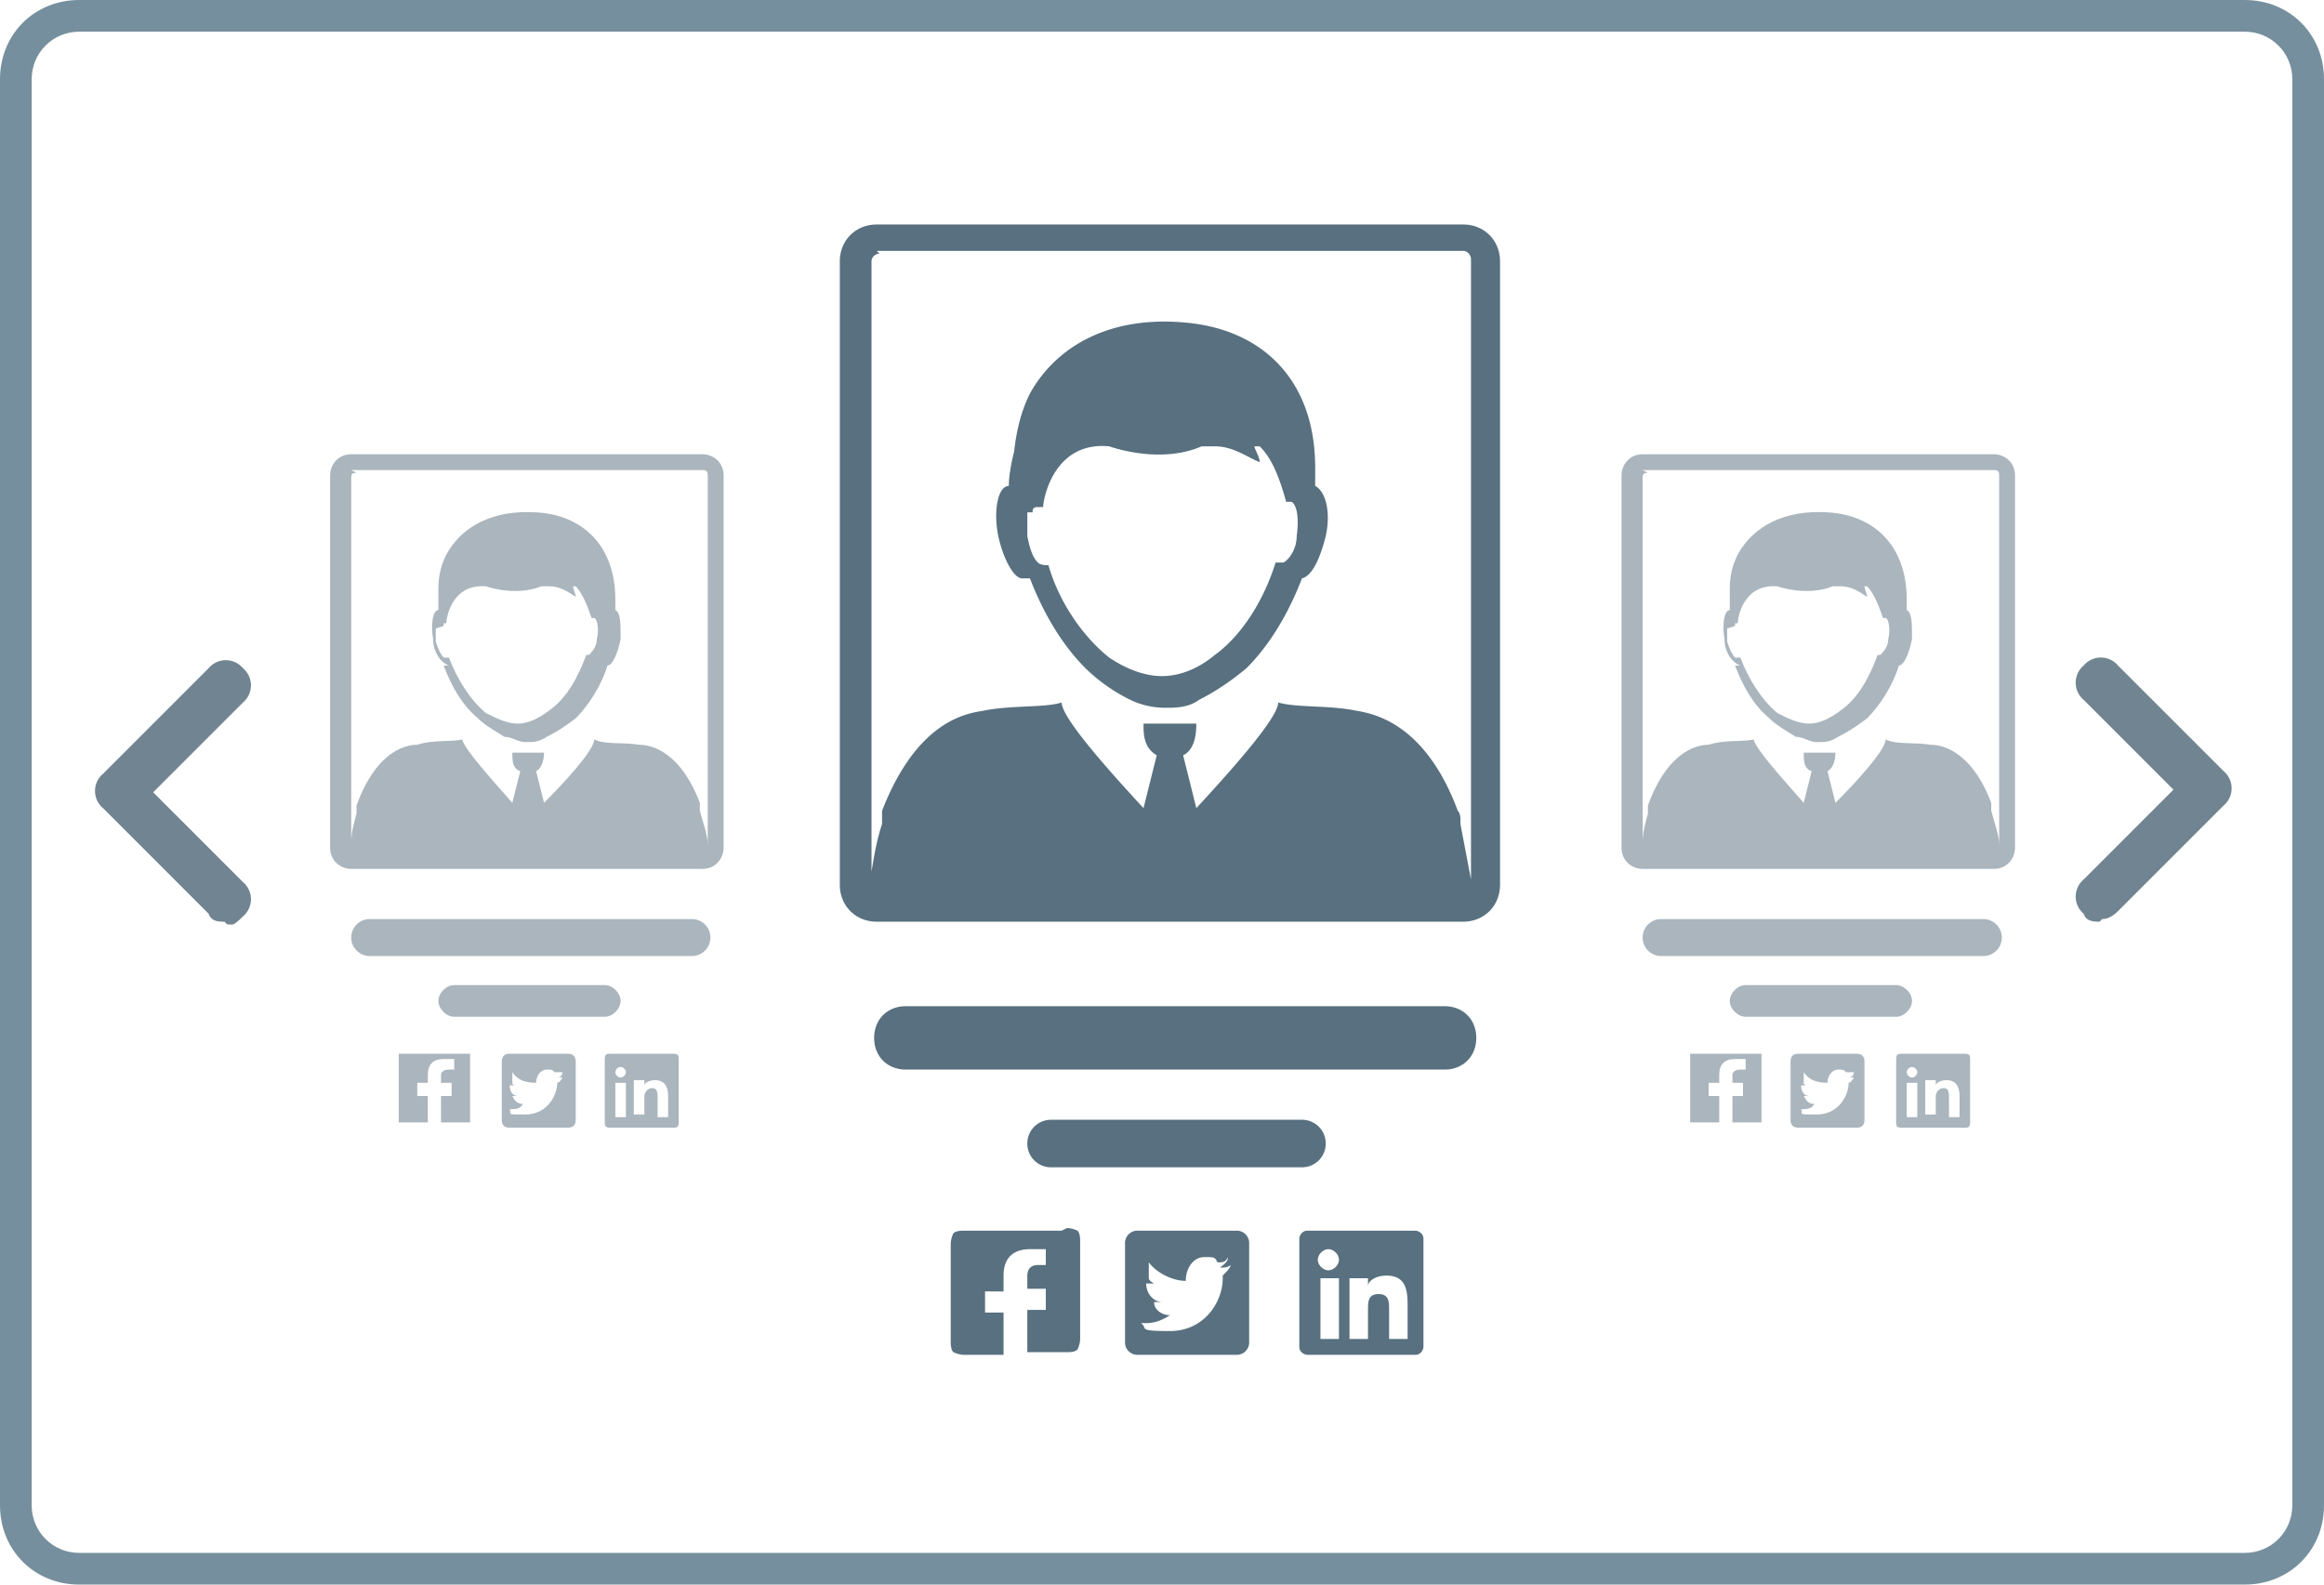 <svg xmlns="http://www.w3.org/2000/svg" viewBox="0 0 88 60" xmlns:v="https://vecta.io/nano"><path d="M85,60H3C1.3,60,0,58.7,0,57V3C0,1.3,1.3,0,3,0h82c1.7,0,3,1.3,3,3v54c0,1.7-1.3,3-3,3ZM3,1.2c-1,0-1.8.8-1.8,1.8v54c0,1,.8,1.8,1.8,1.8h82c1,0,1.8-.8,1.8-1.8V3c0-1-.8-1.8-1.8-1.8H3Z" fill="#768f9e"/><g fill="#aab5bd"><path d="M26.2 34.8H14a.68.68 0 1 0 0 1.4h12.2a.68.68 0 1 0 0-1.4z"/><use href="#B"/><path d="M17.5 39.9h-2.2-.2v.2 2.2.2h.2.9v-1h-.4V41h.4v-.3c0-.4.2-.6.6-.6h.4v.4H17c-.2 0-.3.1-.3.2v.3h.4v.5h-.4v1h.9.2v-.2-2.2-.2h-.2zm4 0h-2.2c-.2 0-.3.1-.3.3v2.2c0 .2.1.3.3.3h2.2c.2 0 .3-.1.3-.3v-2.2c0-.2-.1-.3-.3-.3zm-.4 1.1c0 .5-.4 1.2-1.2 1.2s-.5 0-.6-.2c.2 0 .4 0 .5-.2-.2 0-.3-.1-.4-.3h.2c-.2 0-.3-.2-.3-.4h0 .2s-.1 0-.1-.1v-.2-.2c.2.3.5.4.9.4 0-.3.2-.5.4-.5s.2 0 .3.1h.3s0 .2-.2.2h.2s-.1.2-.2.2zm4.4-1.1h-2.4c-.1 0-.2 0-.2.2v2.4c0 .1 0 .2.2.2h2.4c.1 0 .2 0 .2-.2v-2.4c0-.1 0-.2-.2-.2zm-1.8 2.4h-.4V41h.4v1.3zm-.2-1.5c-.1 0-.2-.1-.2-.2s.1-.2.2-.2.2.1.2.2-.1.2-.2.2zm1.8 1.5h-.4v-.7c0-.2 0-.4-.2-.4s-.3.2-.3.3v.7H24v-1.3h.4v.2h0c0-.1.2-.2.4-.2.4 0 .5.3.5.6v.7z"/><use href="#C"/><path d="M13.4 30.5h0v-.1.1zm13.2-13.3H13.3c-.5 0-.8.4-.8.8v14.1c0 .5.4.8.8.8h13.3c.5 0 .8-.4.8-.8V18c0-.5-.4-.8-.8-.8zm-13.3.6h13.3c.1 0 .2 0 .2.2v14c0-.4-.2-.9-.3-1.3v-.1h0v-.2h0c-.8-2.1-2-2.2-2.3-2.2-.6-.1-1.3 0-1.7-.2 0 .4-1.1 1.6-1.9 2.4l-.3-1.2c.2-.1.3-.4.3-.7h-1.2c0 .3 0 .6.3.7l-.3 1.2c-.7-.8-1.8-2-1.9-2.4-.4.1-1.1 0-1.7.2-.3 0-1.5.1-2.3 2.3h0v.2.1c-.1.4-.2.7-.2 1.1V18.1c0-.1 0-.2.2-.2z"/></g><path d="M54.7 38.1H34.3c-.7 0-1.2.5-1.2 1.2s.5 1.2 1.2 1.2h20.4c.7 0 1.2-.5 1.2-1.2s-.5-1.2-1.2-1.2zm-5.4 6.1c.5 0 .9-.4.9-.9s-.4-.9-.9-.9h-9.5c-.5 0-.9.4-.9.9s.4.9.9.9h9.5zm-9.1 2.4h-3.7c-.1 0-.3 0-.4.1 0 0-.1.2-.1.4v3.7c0 .1 0 .3.1.4 0 0 .2.1.4.1H38v-1.6h-.7v-.8h.7v-.6c0-.7.4-1 1-1h.6v.6h-.3c-.3 0-.4.2-.4.4v.5h.7v.8h-.7v1.6h1.5c.1 0 .3 0 .4-.1 0 0 .1-.2.1-.4V47c0-.1 0-.3-.1-.4 0 0-.2-.1-.4-.1zm6.6 0h-3.7a.47.47 0 0 0-.5.5v3.7a.47.47 0 0 0 .5.5h3.7a.47.47 0 0 0 .5-.5v-3.7a.47.47 0 0 0-.5-.5zm-.5 1.8c0 .9-.7 2-2 2s-.8-.1-1.1-.3h.2c.3 0 .6-.1.9-.3-.3 0-.6-.2-.6-.5h.3c-.3 0-.6-.3-.6-.7h0 .3s-.2-.1-.2-.2v-.3-.3c.3.4.9.7 1.4.7 0-.5.3-.9.7-.9s.4 0 .5.2c.2 0 .3 0 .4-.2 0 .2-.2.3-.3.4.1 0 .3 0 .4-.1 0 .1-.2.3-.3.4zm7.3-1.8h-4.1c-.2 0-.3.2-.3.3V51c0 .2.2.3.3.3h4.1c.2 0 .3-.2.3-.3v-4.1c0-.2-.2-.3-.3-.3zm-2.9 4.1H50v-2.3h.7v2.3zm-.4-2.6c-.2 0-.4-.2-.4-.4s.2-.4.4-.4.4.2.4.4-.2.4-.4.4zm3 2.6h-.7v-1.1c0-.3 0-.6-.4-.6s-.4.3-.4.6v1.1h-.7v-2.3h.7v.3h0c0-.2.3-.4.7-.4.7 0 .8.5.8 1.1v1.2zM39 21.9c.5 1.3 1.2 2.5 2.1 3.4a6.57 6.57 0 0 0 1.7 1.2 3.08 3.08 0 0 0 1.3.3c.4 0 .9 0 1.3-.3.6-.3 1.2-.7 1.8-1.2.9-.9 1.6-2.1 2.1-3.4.4-.1.7-.8.9-1.6.2-.9 0-1.7-.4-1.9v-.7c0-3.3-2-5.3-5.1-5.5-2.7-.2-4.7.9-5.7 2.7-.3.6-.5 1.3-.6 2.2-.1.4-.2.9-.2 1.3h0c-.4 0-.6.9-.4 1.9.2.9.6 1.6.9 1.6zm.1-2.5c0-.1 0-.2.2-.2h.2 0c0-.3.4-2.5 2.5-2.3 0 0 1.9.7 3.5 0h.5c.7 0 1.2.4 1.7.6 0-.2-.2-.5-.2-.6h.2c.4.4.7 1 1 2.1h0 0 .2c.2.1.3.6.2 1.3 0 .5-.3.9-.5 1h-.2-.1c-.4 1.3-1.2 2.7-2.3 3.5-.6.5-1.3.8-2 .8s-1.4-.3-2-.7c-1-.8-1.9-2.1-2.3-3.5h-.1s-.2 0-.3-.1c-.2-.2-.3-.5-.4-1v-.9zM55.4 8.5H33.2c-.8 0-1.4.6-1.4 1.4v23.6c0 .8.6 1.4 1.4 1.4h22.2c.8 0 1.4-.6 1.4-1.4V9.9c0-.8-.6-1.4-1.4-1.4zm-22.2 1h22.2c.2 0 .3.2.3.3v23.5l-.4-2.1V31h0s0-.2-.1-.3h0c-1.3-3.5-3.4-3.7-3.9-3.8-1-.2-2.2-.1-2.9-.3 0 .6-1.9 2.7-3.1 4l-.5-2c.4-.2.5-.7.5-1.2h-2c0 .4 0 .9.5 1.2l-.5 2c-1.2-1.3-3.1-3.4-3.1-4-.6.2-1.9.1-2.9.3-.5.1-2.5.2-3.9 3.8h0v.3.2c-.2.6-.3 1.2-.4 1.8V9.9c0-.2.2-.3.3-.3z" fill="#58707f"/><g fill="#aab5bd"><path d="M75.1 34.8H62.9a.68.68 0 1 0 0 1.4h12.2a.68.68 0 1 0 0-1.4z"/><use href="#B" x="48.9"/><path d="M66.4 39.9h-2.2-.2v.2 2.2.2h.2.9v-1h-.4V41h.4v-.3c0-.4.2-.6.6-.6h.4v.4h-.2c-.2 0-.3.1-.3.2v.3h.4v.5h-.4v1h.9.2v-.2-2.2-.2h-.2zm3.9 0h-2.2c-.2 0-.3.1-.3.3v2.2c0 .2.1.3.3.3h2.2c.2 0 .3-.1.3-.3v-2.2c0-.2-.1-.3-.3-.3zM70 41c0 .5-.4 1.2-1.2 1.2s-.5 0-.6-.2c.2 0 .4 0 .5-.2-.2 0-.3-.1-.4-.3h.2c-.2 0-.3-.2-.3-.4h0 .2s-.1 0-.1-.1v-.2-.2c.2.3.5.4.9.4 0-.3.2-.5.4-.5s.2 0 .3.1h.3s0 .2-.2.2h.2s-.1.2-.2.2zm4.4-1.1H72c-.1 0-.2 0-.2.2v2.4c0 .1 0 .2.2.2h2.4c.1 0 .2 0 .2-.2v-2.4c0-.1 0-.2-.2-.2zm-1.8 2.4h-.4V41h.4v1.3zm-.2-1.5c-.1 0-.2-.1-.2-.2s.1-.2.2-.2.2.1.2.2-.1.2-.2.2zm1.8 1.5h-.4v-.7c0-.2 0-.4-.2-.4s-.3.2-.3.3v.7h-.4v-1.3h.4v.2h0c0-.1.2-.2.4-.2.4 0 .5.3.5.6v.7z"/><use href="#C" x="48.9"/><path d="M62.3 30.5h0v-.1.1zm13.2-13.3H62.2c-.5 0-.8.4-.8.8v14.1c0 .5.4.8.8.8h13.3c.5 0 .8-.4.8-.8V18c0-.5-.4-.8-.8-.8zm-13.3.6h13.3c.1 0 .2 0 .2.2v14c0-.4-.2-.9-.3-1.3v-.1h0v-.2h0c-.8-2.1-2-2.2-2.3-2.2-.6-.1-1.3 0-1.7-.2 0 .4-1.1 1.6-1.9 2.4l-.3-1.2c.2-.1.3-.4.3-.7h-1.2c0 .3 0 .6.3.7l-.3 1.2c-.7-.8-1.8-2-1.9-2.4-.4.1-1.1 0-1.7.2-.3 0-1.5.1-2.3 2.3h0v.2.1c-.1.4-.2.7-.2 1.1V18.1c0-.1 0-.2.2-.2z"/></g><path d="M79.5 34.9c-.2 0-.5 0-.6-.3a.85.85 0 0 1 0-1.3l3.4-3.4-3.4-3.4a.85.85 0 0 1 0-1.3.85.85 0 0 1 1.3 0l4 4a.85.85 0 0 1 0 1.3l-4 4c-.2.2-.4.3-.6.3zm-71 0c-.2 0-.5 0-.6-.3l-4-4a.85.85 0 0 1 0-1.3l4-4a.85.85 0 0 1 1.3 0 .85.85 0 0 1 0 1.3L5.8 30l3.4 3.4a.85.85 0 0 1 0 1.3c-.4.4-.4.3-.6.3z" fill="#718491"/><defs ><path id="B" d="M22.9,38.5c.3,0,.6-.3.6-.6s-.3-.6-.6-.6h-5.7c-.3,0-.6.3-.6.6s.3.6.6.6h5.7Z"/><path id="C" d="M16.8 25.2c.3.8.7 1.5 1.3 2 .3.3.7.5 1 .7.3 0 .5.2.8.2s.5 0 .8-.2c.4-.2.7-.4 1.1-.7.5-.5 1-1.3 1.2-2 .2 0 .4-.5.5-1 0-.6 0-1-.2-1.1v-.4c0-2-1.2-3.2-3-3.3-1.6-.1-2.8.5-3.4 1.6-.2.4-.3.8-.3 1.3v.8h0c-.2 0-.3.5-.2 1.1 0 .5.3.9.6 1zm0-1.5v-.1h.1 0c0-.2.2-1.5 1.5-1.4 0 0 1.1.4 2.1 0h.3c.4 0 .7.2 1 .4 0-.1-.1-.3-.1-.4h.1c.2.2.4.6.6 1.2h0 0 .1c.1 0 .2.4.1.8 0 .3-.2.5-.3.6h-.1c-.3.8-.7 1.6-1.4 2.1-.4.3-.8.5-1.2.5s-.8-.2-1.2-.4c-.6-.5-1.1-1.3-1.4-2.1h-.2c-.1-.1-.2-.3-.3-.6v-.5z"/></defs></svg>